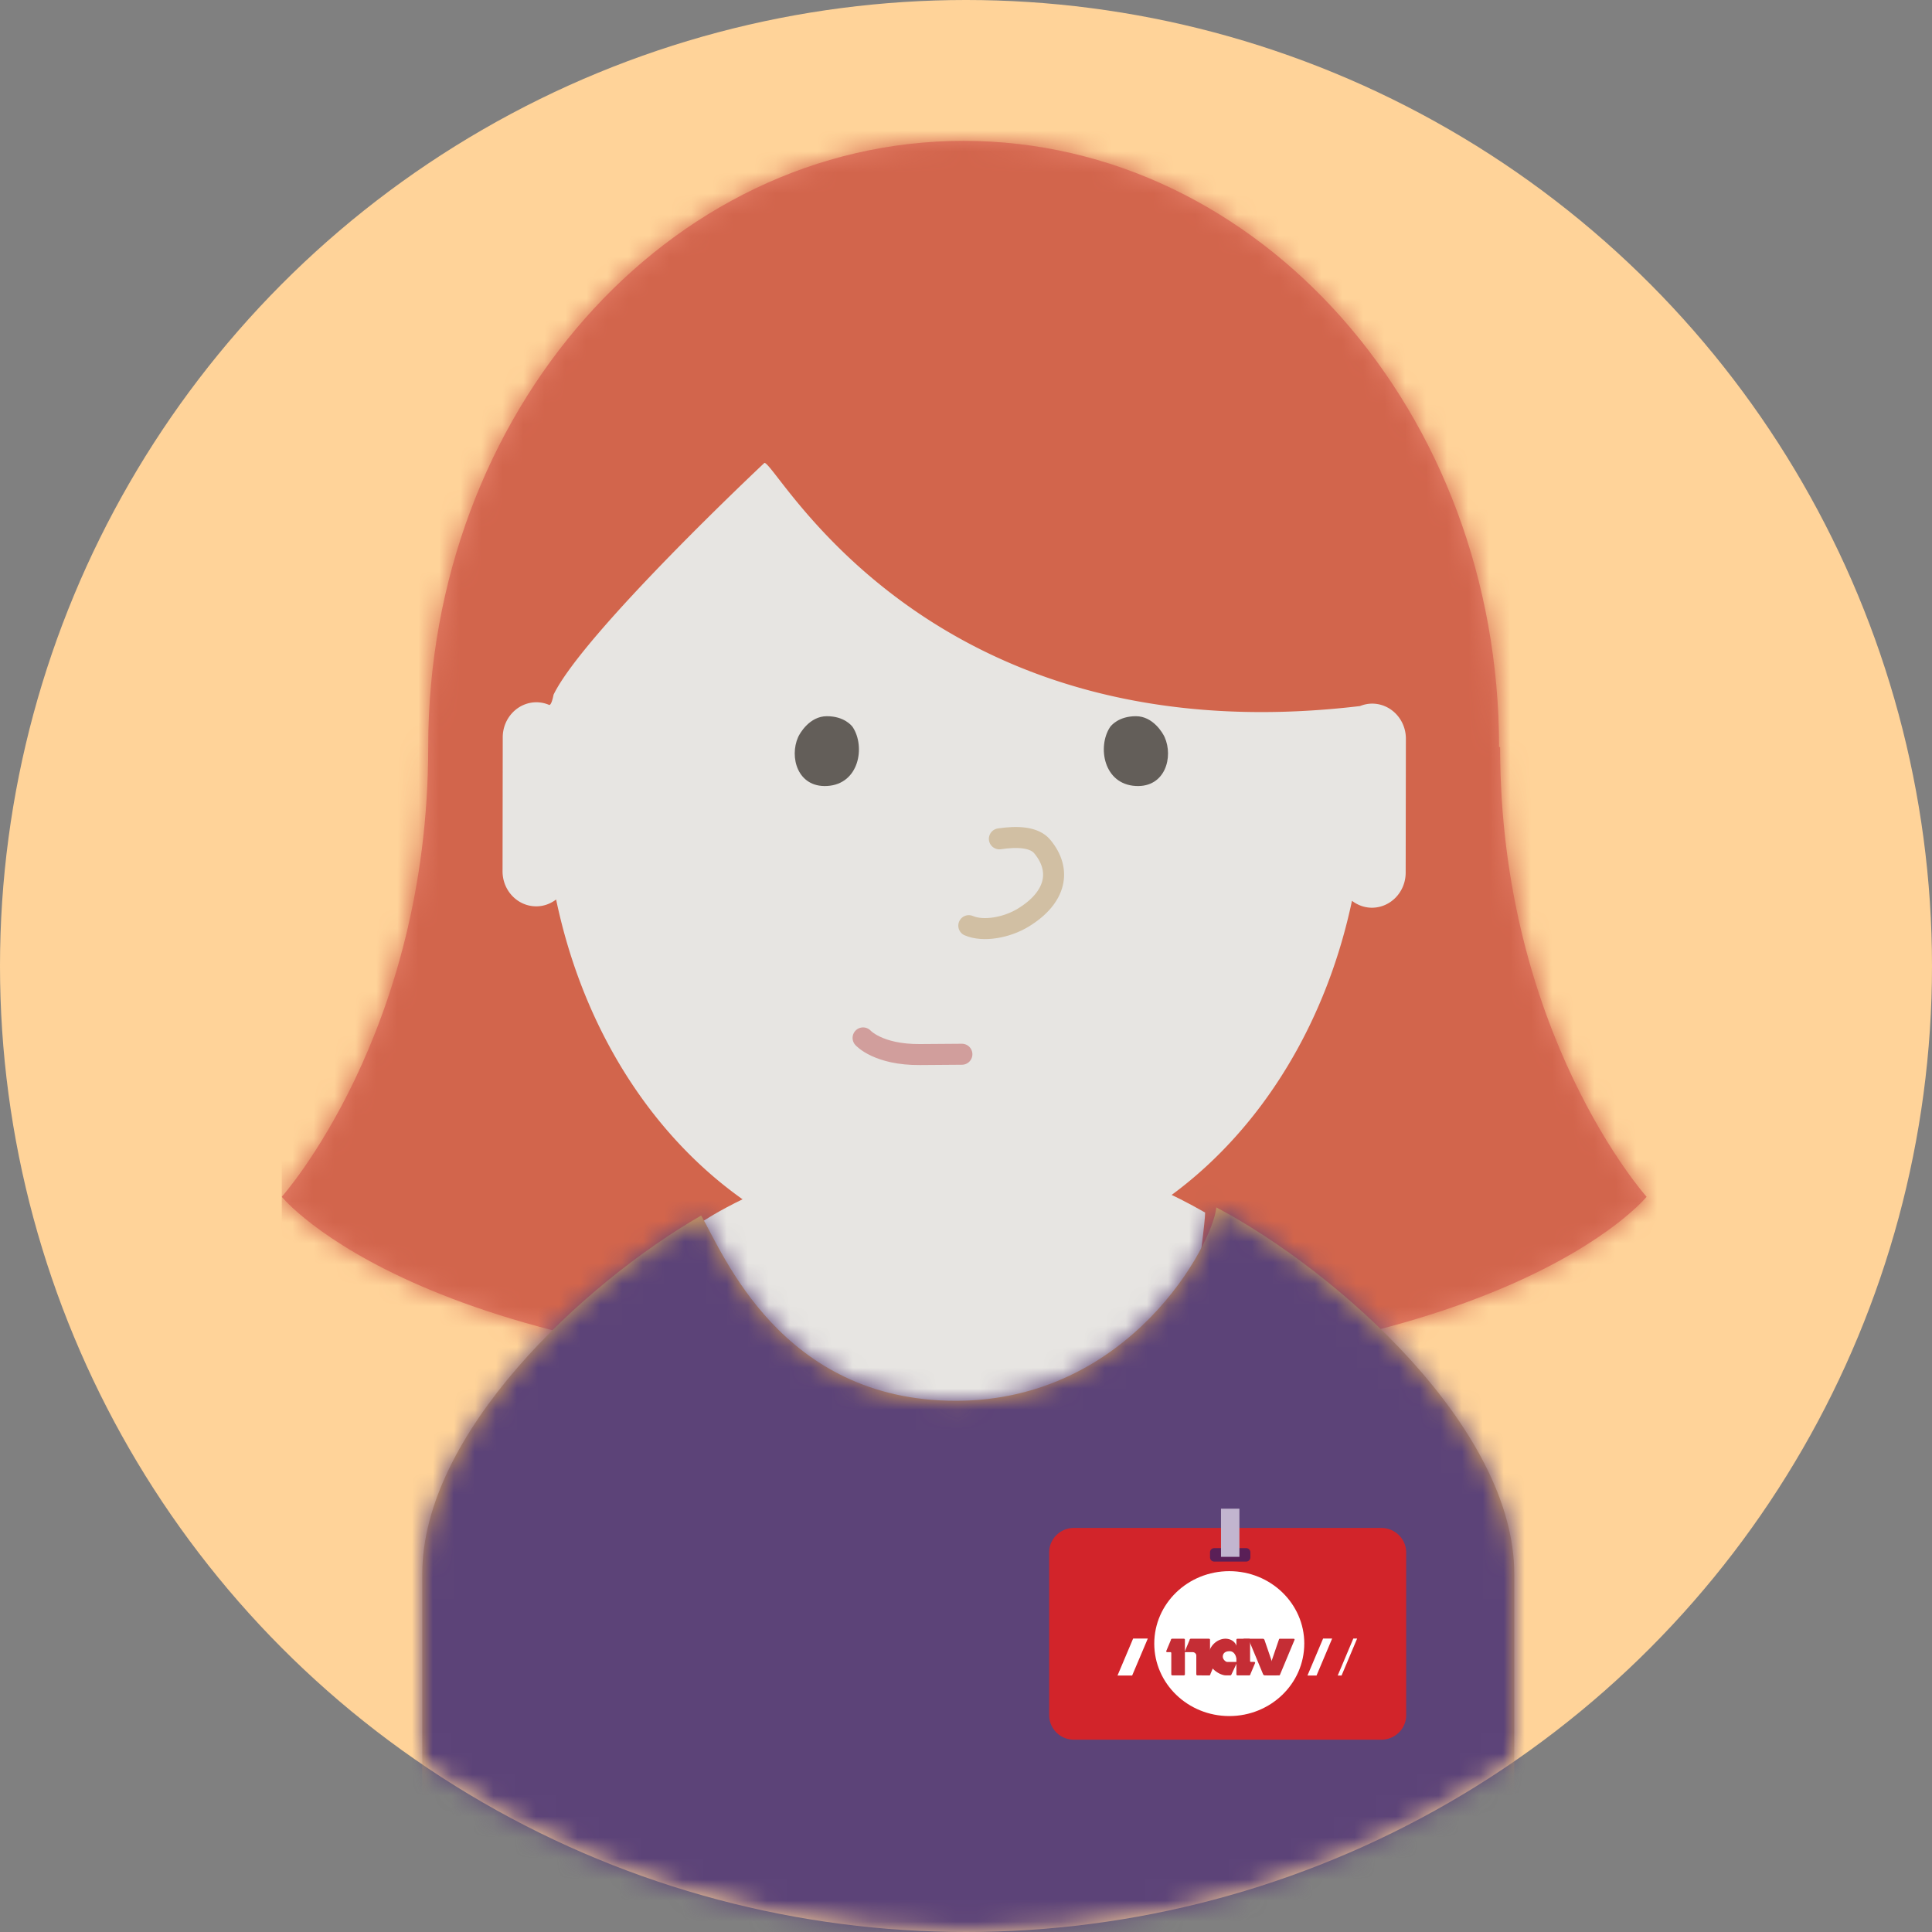 <svg width="92" height="92" xmlns="http://www.w3.org/2000/svg" xmlns:xlink="http://www.w3.org/1999/xlink"><rect width="100%" height="100%" fill="#808080" stroke="none"/><defs><circle id="a" cx="46" cy="46" r="46"/><path d="M58.017 28.867h-.05C57.967 12.924 46.552 0 32.469 0 18.39 0 6.974 12.924 6.974 28.867v.015C6.97 42.497 0 50.282 0 50.282s6.882 8.505 32.47 8.505h.05c25.59 0 32.472-8.505 32.472-8.505s-6.975-7.79-6.975-21.415" id="c"/><path d="M37.813 2.87C43.588 5.927 52 13.389 52 20.323V32c0 6.627-5.373 12-12 12H0V20.323c0-6.657 7.62-13.8 13.28-17.066 1.04 1.77 3.781 8.823 12.126 8.823 8.283 0 12.238-7.459 12.407-9.21z" id="e"/></defs><g fill="none" fill-rule="evenodd"><mask id="b" fill="#fff"><use xlink:href="#a"/></mask><use fill="#FFD399" xlink:href="#a"/><g mask="url(#b)"><g transform="translate(13.417 6.708)"><mask id="d" fill="#fff"><use xlink:href="#c"/></mask><use fill="#E57F68" xlink:href="#c"/><g mask="url(#d)" fill="#D2654C"><path d="M0-1.925h66v76H0z"/></g></g><path d="M33.49 58.145c.976 1.565 3.718 29.063 11.949 29.063 8.232 0 11.948-28.01 11.948-29.467-12.603-7.239-23.897.404-23.897.404z" fill="#E7E5E2"/><g transform="translate(20.108 54.625)"><mask id="f" fill="#fff"><use xlink:href="#e"/></mask><use fill="#D8A25D" xlink:href="#e"/><g mask="url(#f)"><path fill="#5C4378" d="M-31.778 69.703h121v-89h-121z"/></g><g mask="url(#f)"><path d="M45.669 28.217H31.034a1.173 1.173 0 0 1-1.182-1.164V19.3c0-.644.529-1.166 1.182-1.166h14.635c.653 0 1.183.522 1.183 1.166v7.753c0 .643-.53 1.164-1.183 1.164" fill="#D2242A"/><path d="M42 23.642c0 1.904-1.597 3.45-3.569 3.45-1.975 0-3.574-1.546-3.574-3.45 0-1.904 1.599-3.45 3.574-3.45 1.972 0 3.57 1.546 3.57 3.45M33.804 25.162h-.697l.744-1.762h.699zM42.584 25.162h-.432l.745-1.762h.431zM43.776 25.162h-.183l.743-1.762h.182z" fill="#FFF"/><path d="M35.718 25.154h.548c.029 0 .05-.021.05-.048v-1.65c0-.026-.021-.047-.05-.047h-.554a.062.062 0 0 0-.064.062l-.218.52c-.013.026.009.058.038.058h.157c.023 0 .043.017.043.043v1.014c0 .027.022.048.05.048" fill="#C52D35"/><path d="M36.909 25.154h.55c.028 0 .053-.021.053-.048v-1.65c0-.026-.025-.047-.053-.047h-.855a.063.063 0 0 0-.065.062l-.219.52-.075.058h.438c.097 0 .176.075.176.17v.887c0 .027.022.048.05.048M39.368 23.41h-.55a.049.049 0 0 0-.05.047v1.65c0 .026.023.047.05.047h.556a.062.062 0 0 0 .064-.063l.218-.518c.013-.029-.008-.06-.041-.06h-.152a.042.042 0 0 1-.043-.04v-1.016c0-.027-.025-.048-.052-.048" fill="#C52D35"/><path d="M37.106 25.154h.362a.063.063 0 0 0 .063-.062l.218-.52c.013-.028-.008-.06-.04-.06h-.153l-.45.642zM40.84 23.41h.654c.032 0 .054.028.041.057l-.693 1.66c-.005.017-.02.027-.04.027h-.592l.587-1.716a.046.046 0 0 1 .043-.029" fill="#C52D35"/><path d="M40.02 23.41h-.925c-.065 0 .266.06.29.118l.653 1.57a.088.088 0 0 0 .084.056h.561l-.577-1.686a.089.089 0 0 0-.086-.059M38.813 23.969c0 .351-.046.372-.046.372s-.052-.337-.322-.337c-.264 0-.324.15-.324.26 0 .129.135.25.21.25h.482l-.285.607a.058.058 0 0 1-.052.033h-.22c-.228 0-.826-.29-.826-.851 0-.562.444-.894.815-.894.306 0 .568.203.568.56z" fill="#C52D35"/><path d="M39.231 19.735h-1.516a.2.2 0 0 1-.203-.196v-.247a.2.2 0 0 1 .203-.196h1.516a.2.2 0 0 1 .203.196v.247a.2.2 0 0 1-.203.196" fill="#5A1F57"/><path fill="#C2B5CF" d="M38.034 19.51h.878v-2.293h-.878z"/></g></g><path d="M26.359 33.082s-.1.57-.23.477a1.548 1.548 0 0 0-.58-.118c-.886-.001-1.607.745-1.609 1.667l-.009 6.38c-.001.921.716 1.67 1.604 1.671.355 0 .68-.123.947-.326 2.147 10.272 9.799 17.526 18.922 17.542 9.124.015 16.8-7.215 18.976-17.48.265.204.591.328.947.33.887 0 1.608-.746 1.61-1.667l.01-6.38c0-.922-.717-1.67-1.605-1.672-.205 0-.4.044-.58.116-20.576 2.445-27.753-11.58-28.36-11.58 0 0-8.606 8.076-10.043 11.04z" fill="#E7E5E2"/><g><path d="M39.38 37.428c-1.404.074-1.797-1.378-1.375-2.326.08-.18.546-.997 1.369-.997.822 0 1.185.447 1.235.524.605.924.308 2.717-1.228 2.799M54.084 37.428c1.405.074 1.798-1.378 1.375-2.326-.08-.18-.545-.997-1.368-.997-.822 0-1.185.447-1.235.524-.605.924-.309 2.717 1.228 2.799" fill="#635E59"/><path d="M47.589 39.945c.84-.126 1.658-.096 2.042.366.937 1.127.668 2.427-.91 3.388-.788.48-1.904.676-2.588.38" stroke="#D1BFA3" stroke-linecap="round"/><path d="M41.099 49.424s.716.808 2.71.793l1.996-.015" stroke="#D19E9C" stroke-linecap="round"/></g></g></g></svg>
